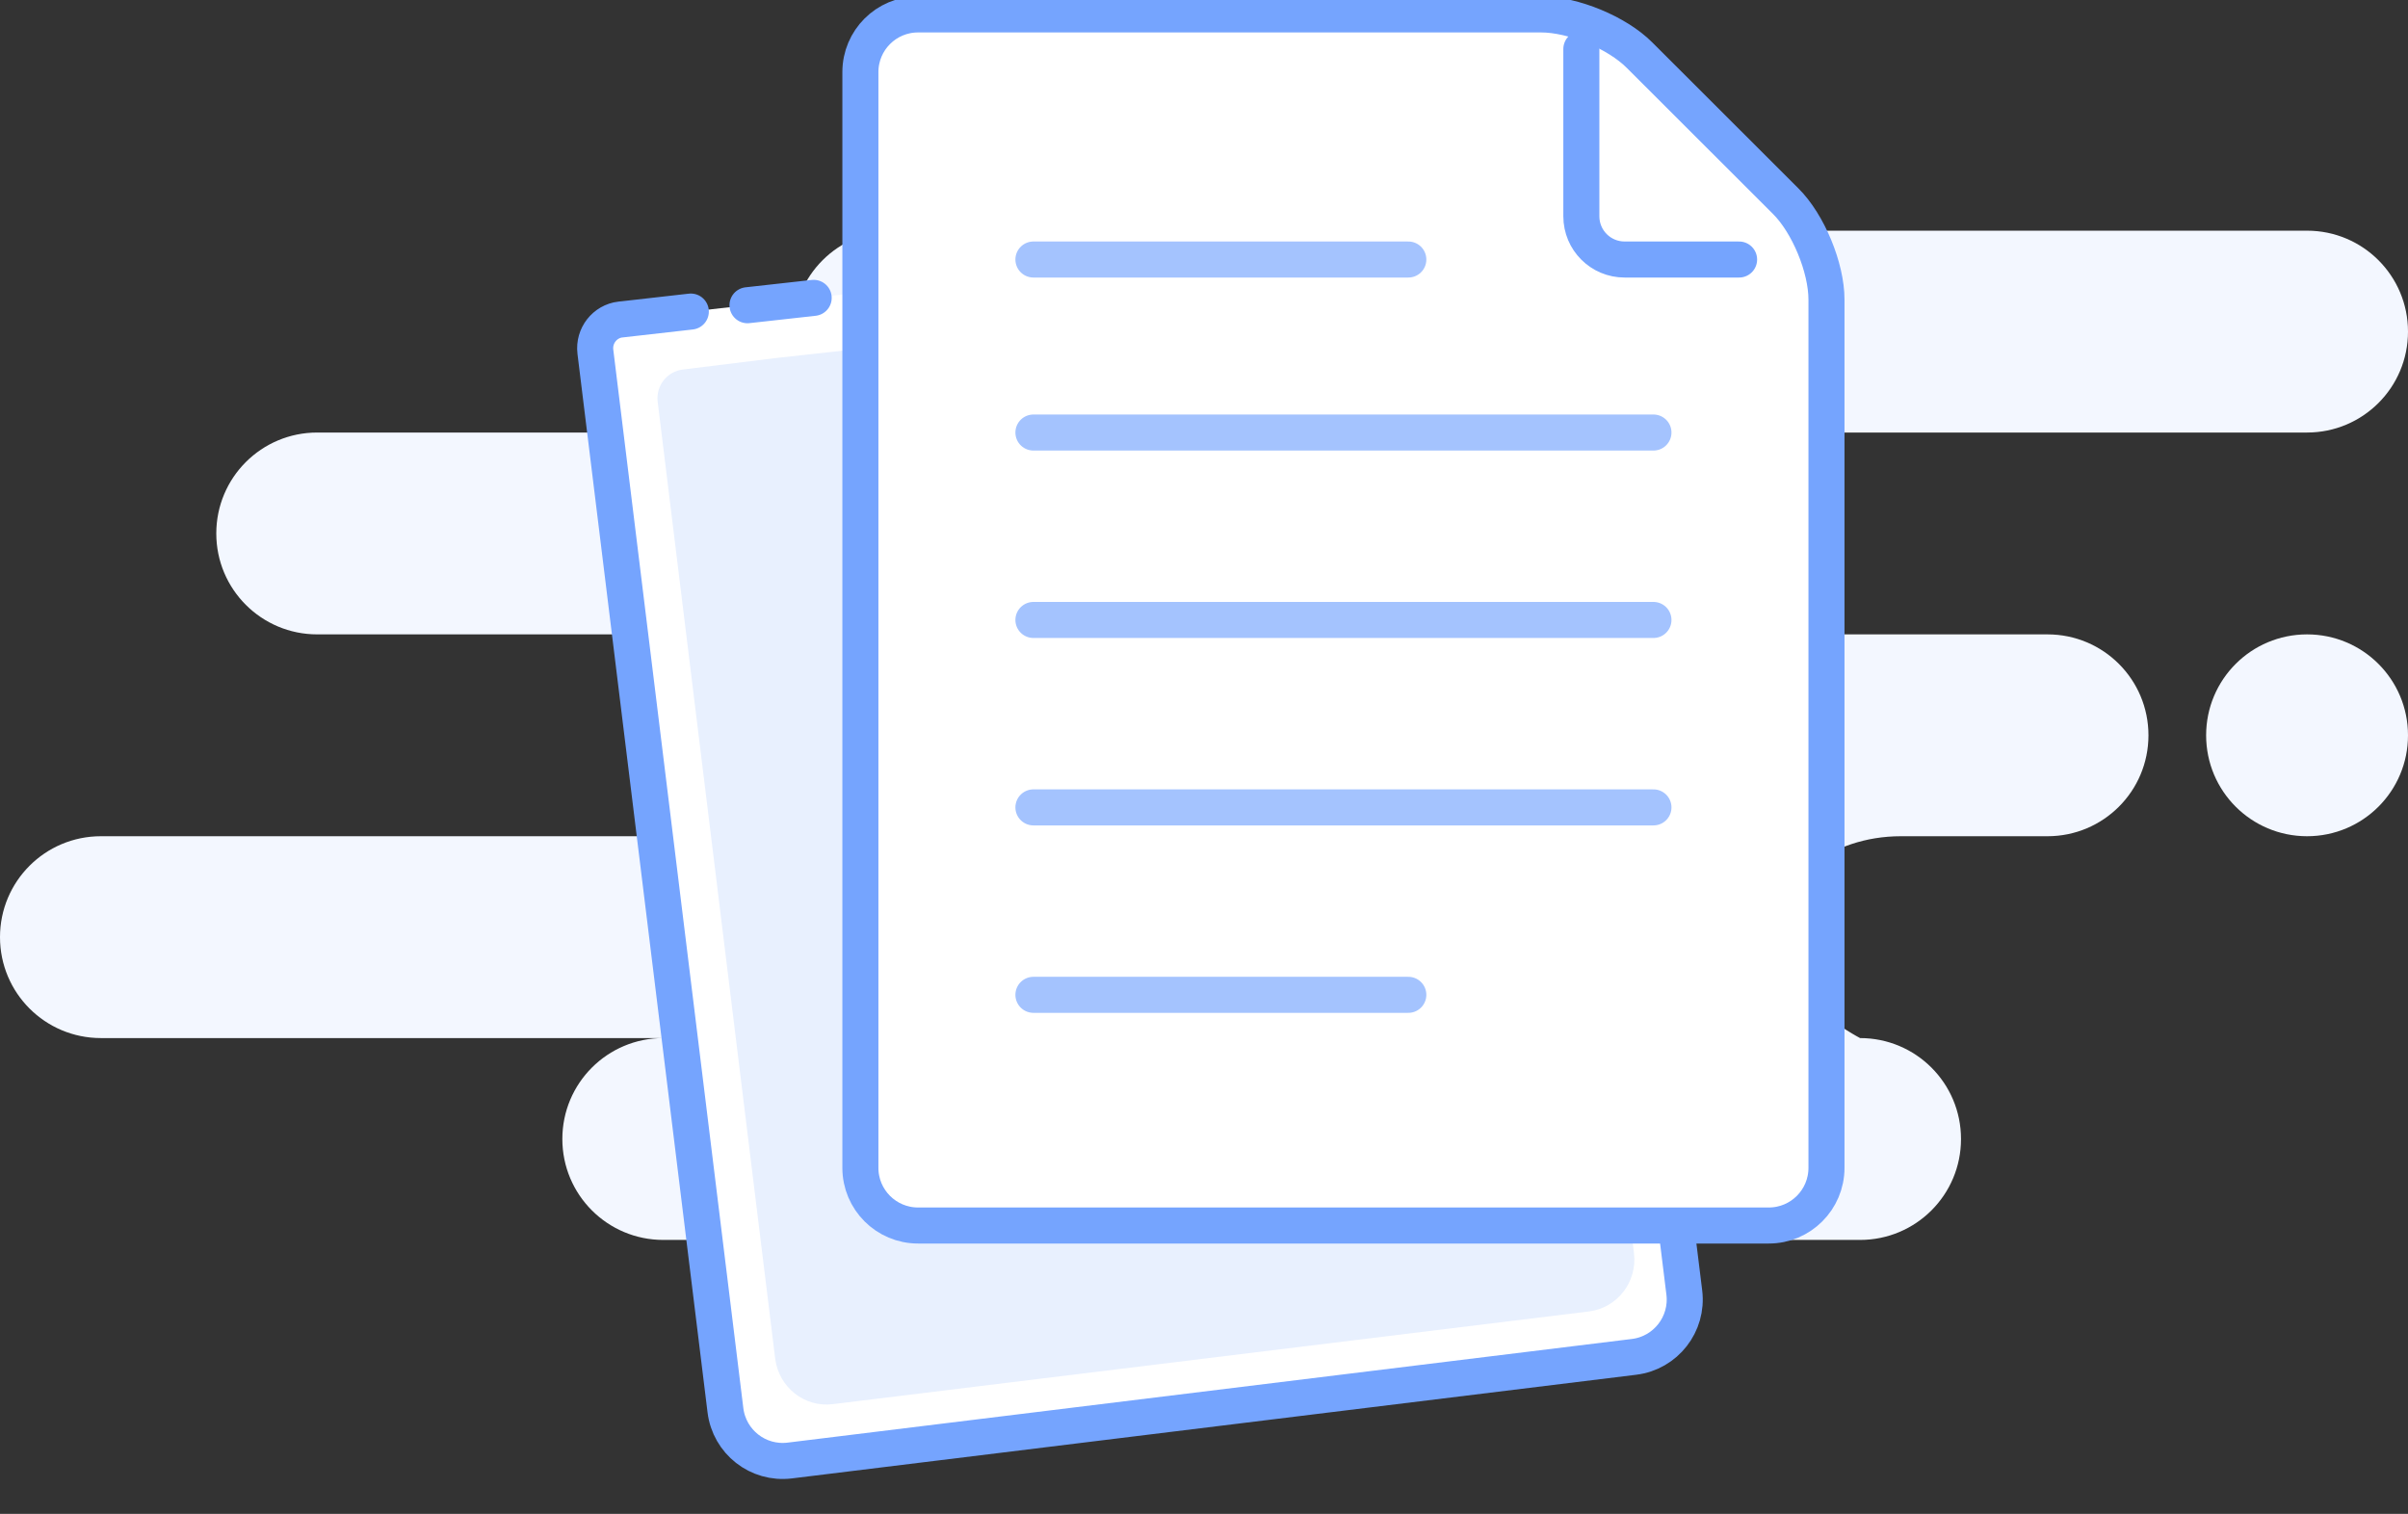 <svg xmlns="http://www.w3.org/2000/svg" viewBox="0 0 167 105" width="167" height="105">
	<rect x="0" y="0" width="167" height="105" fill="#333333" stroke="none"/>
	<style>
		tspan { white-space:pre }
		.shp0 { fill: #f3f7ff } 
		.shp1 { fill: #ffffff;stroke: #75a4fe;stroke-linecap:round;stroke-width: 2.5 } 
		.shp2 { fill: #e8f0fe } 
		.shp3 { fill: #ffffff;stroke: #75a4fe;stroke-width: 2.5 } 
		.shp4 { fill: none;stroke: #75a4fe;stroke-linecap:round;stroke-linejoin:round;stroke-width: 2.5 } 
		.shp5 { fill: none;stroke: #a4c3fe;stroke-linecap:round;stroke-linejoin:round;stroke-width: 2.5 } 
	</style>
	<g id="Page 1">
		<g id="NoDocuments">
			<path id="Background" class="shp0" d="M129 86L46 86C42.13 86 39 82.87 39 79C39 75.13 42.13 72 46 72L7 72C3.13 72 0 68.87 0 65C0 61.13 3.13 58 7 58L47 58C50.87 58 54 54.87 54 51C54 47.13 50.87 44 47 44L22 44C18.13 44 15 40.87 15 37C15 33.13 18.13 30 22 30L62 30C58.13 30 55 26.87 55 23C55 19.13 58.13 16 62 16L160 16C163.87 16 167 19.13 167 23C167 26.87 163.87 30 160 30L120 30C123.87 30 127 33.13 127 37C127 40.87 123.87 44 120 44L142 44C145.87 44 149 47.13 149 51C149 54.87 145.87 58 142 58L131.83 58C126.95 58 123 61.13 123 65C123 68.87 129 72 129 72C132.87 72 136 75.13 136 79C136 82.87 132.87 86 129 86ZM160 58C156.13 58 153 54.87 153 51C153 47.13 156.13 44 160 44C163.87 44 167 47.13 167 51C167 54.87 163.87 58 160 58Z" />
			<path id="Shape" fill-rule="evenodd" class="shp1" d="M106.67 15L115.97 82.84L116.81 89.65C117.08 91.84 115.52 93.84 113.33 94.11L54.77 101.3C52.57 101.57 50.58 100.01 50.31 97.81L41.29 24.39C41.16 23.29 41.94 22.29 43.03 22.16C43.04 22.16 43.05 22.16 43.06 22.16L47.91 21.61M51.84 21.17L56.43 20.66" />
			<path id="Rectangle" class="shp2" d="M104.14 19.27L112.56 80.75L113.32 86.92C113.56 88.91 112.17 90.71 110.2 90.96L57.76 97.39C55.8 97.64 54.01 96.22 53.76 94.23L45.61 27.86C45.48 26.76 46.26 25.76 47.36 25.63L53.84 24.83" />
			<path id="Rectangle" class="shp3" d="M63.67 1L106.88 1C109.1 1 112.15 2.26 113.71 3.83L123.84 13.95C125.41 15.51 126.67 18.57 126.67 20.78L126.67 81C126.67 83.21 124.88 85 122.67 85L63.67 85C61.46 85 59.67 83.21 59.67 81L59.67 5C59.67 2.79 61.46 1 63.67 1Z" />
			<path id="Shape" class="shp4" d="M109.67 3.4L109.67 15C109.67 16.66 111.01 18 112.67 18L120.61 18" />
			<path id="lines" class="shp5" d="M71.67 18L97.67 18M71.67 30L114.67 30M71.67 43L114.67 43M71.67 56L114.67 56M71.67 69L97.67 69" />
		</g>
	</g>
</svg>